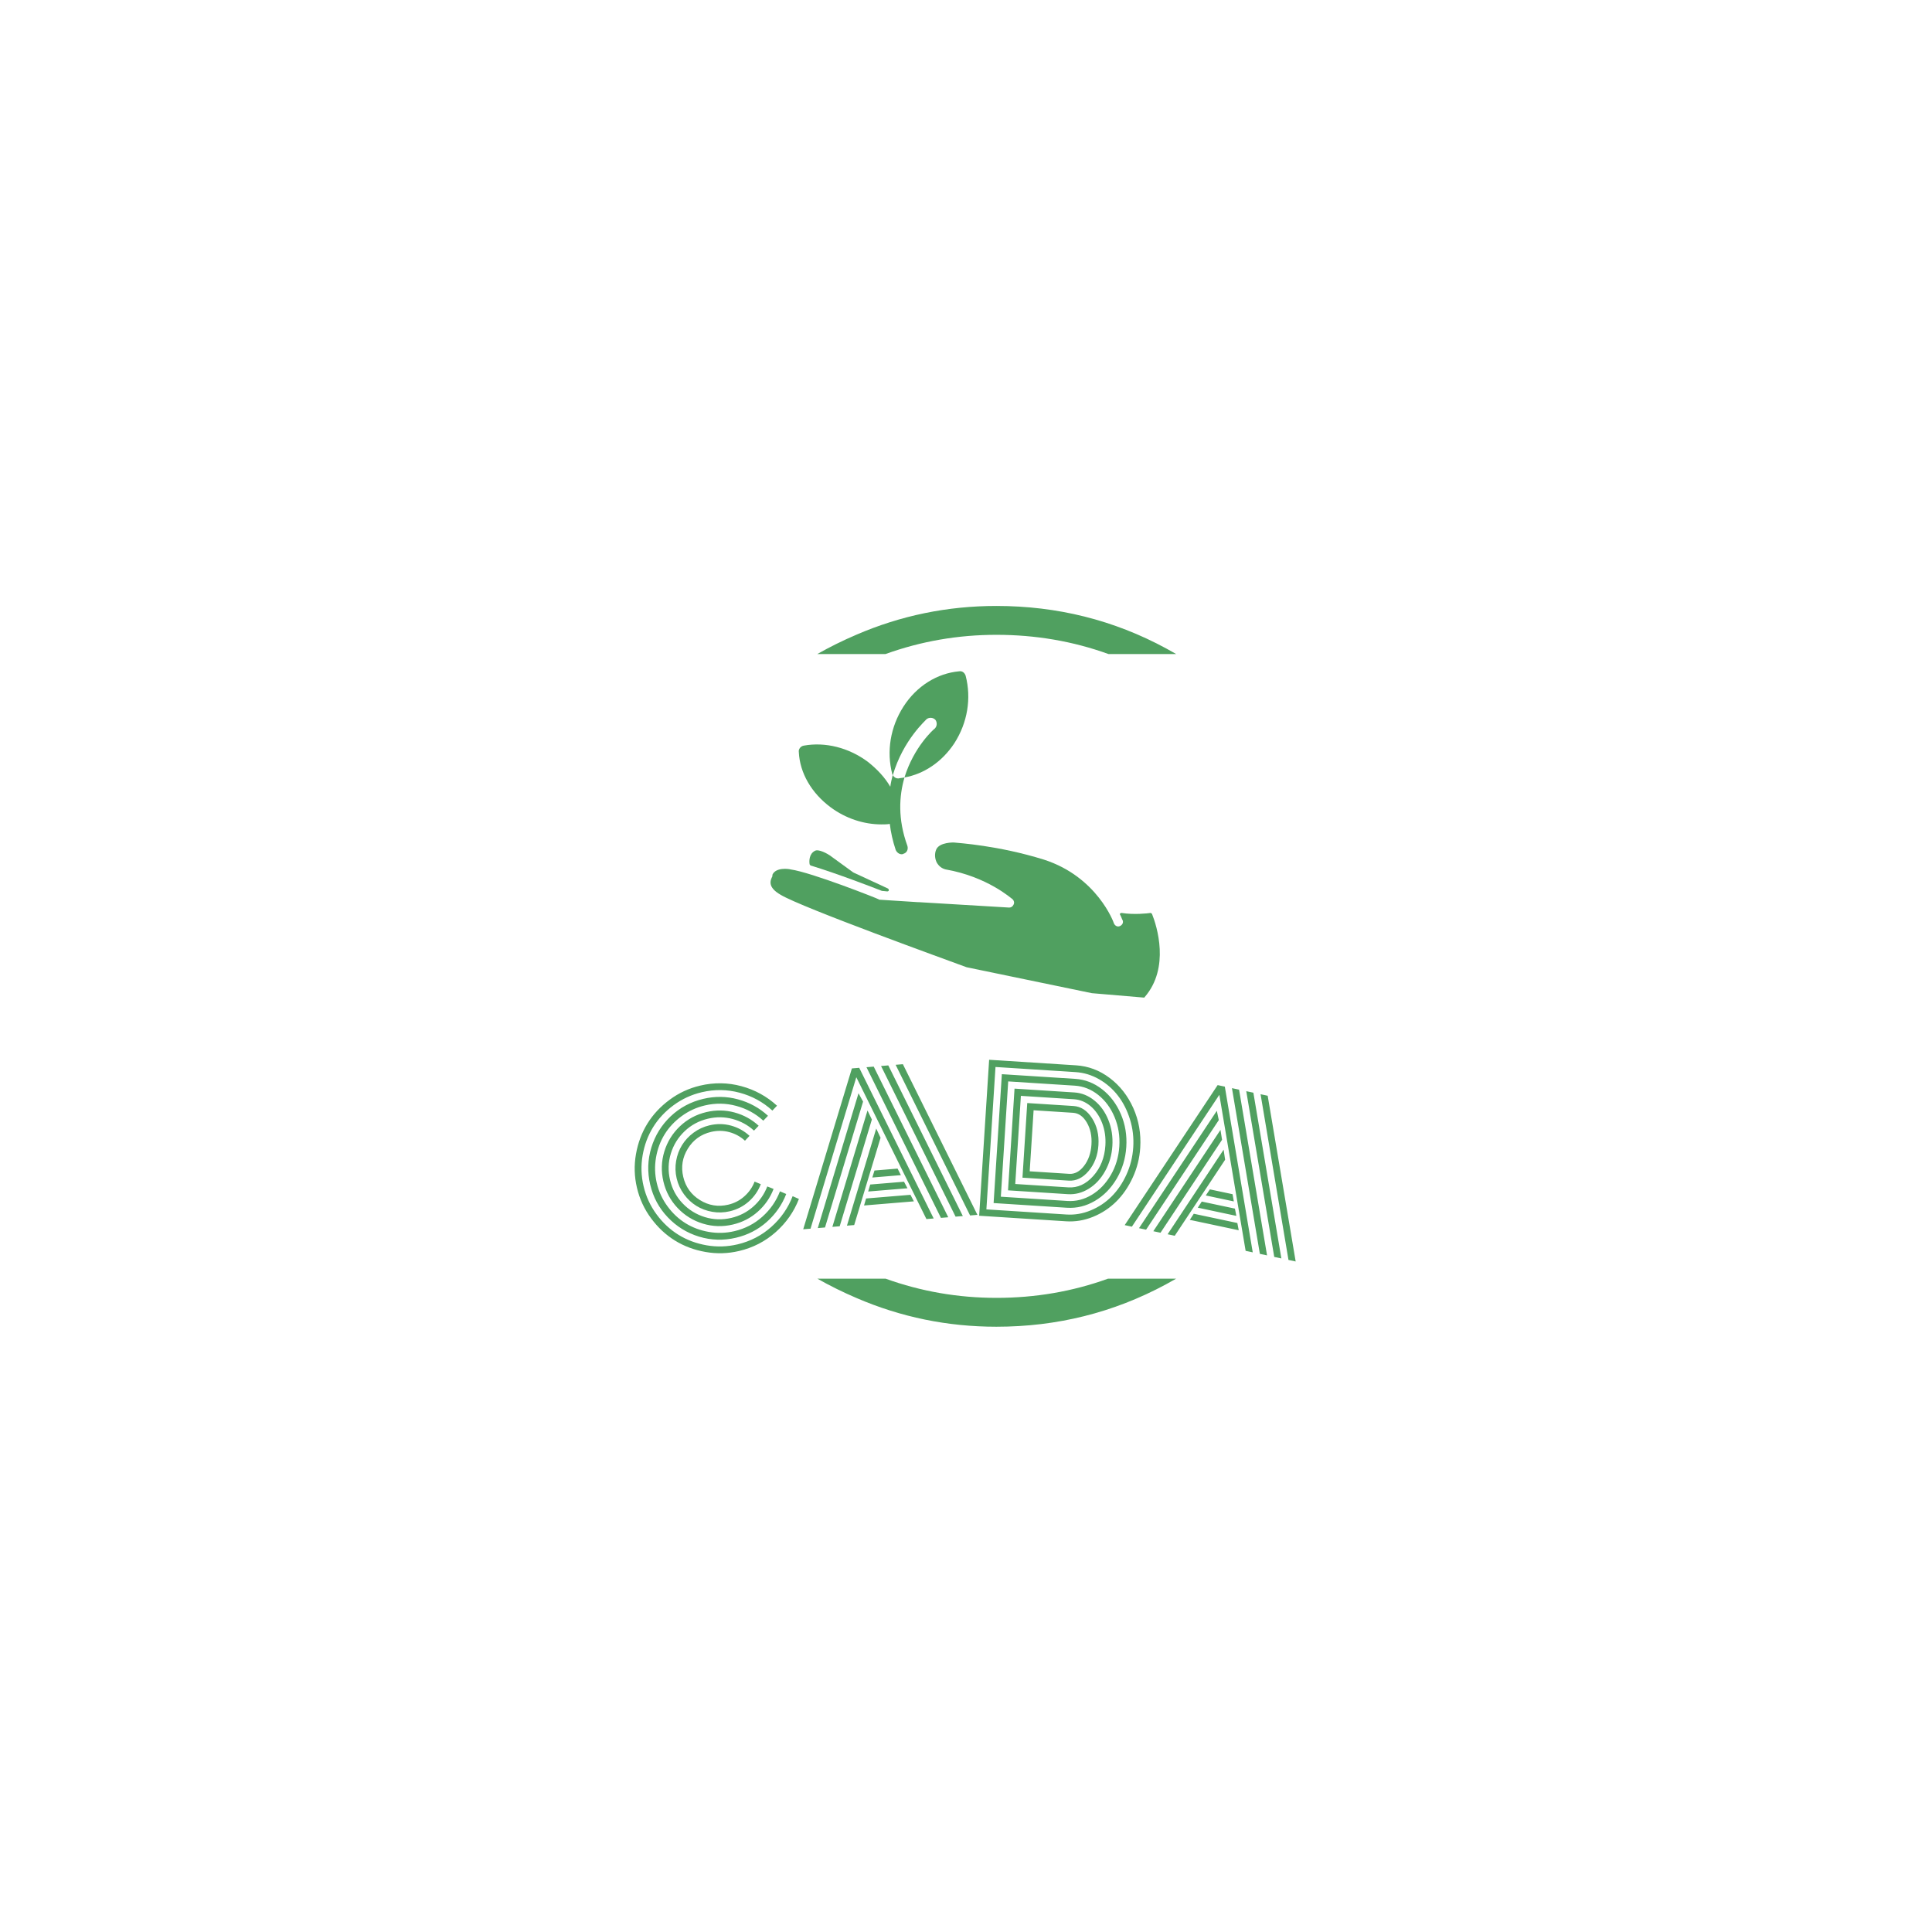 <svg xmlns="http://www.w3.org/2000/svg" version="1.1" xmlns:xlink="http://www.w3.org/1999/xlink" xmlns:svgjs="http://svgjs.dev/svgjs" width="1000" height="1000" viewBox="0 0 1000 1000"><rect width="1000" height="1000" fill="#ffffff"></rect><g transform="matrix(0.7,0,0,0.7,149.576,282.127)"><svg viewBox="0 0 396 247" data-background-color="#ffffff" preserveAspectRatio="xMidYMid meet" height="623" width="1000" xmlns="http://www.w3.org/2000/svg" xmlns:xlink="http://www.w3.org/1999/xlink"><defs></defs><g id="tight-bounds" transform="matrix(1,0,0,1,0.24,-0.1)"><svg viewBox="0 0 395.52 247.2" height="247.2" width="395.52"><g><svg></svg></g><g><svg viewBox="0 0 395.52 247.2" height="247.2" width="395.52"><g><path d="M206.919 26.41c-11.243 0-22.076 1.877-32.499 5.631l-20.004 0c3.66-2.075 7.491-3.968 11.492-5.679 13.013-5.609 26.683-8.414 41.011-8.414 17.853 0 34.44 4.151 49.761 12.453 0.989 0.535 1.965 1.081 2.93 1.64l-19.856 0c-10.398-3.754-21.343-5.631-32.835-5.631zM206.919 220.79c11.443 0 22.352-1.877 32.727-5.631l19.968 0c-0.998 0.576-2.008 1.139-3.03 1.688-15.353 8.269-31.908 12.404-49.665 12.405-14.327 0-27.997-2.805-41.011-8.414-4.001-1.711-7.832-3.604-11.492-5.679l20.004 0c10.422 3.754 21.255 5.631 32.499 5.631z" fill="#50a060" data-fill-palette-color="tertiary"></path></g><g transform="matrix(1,0,0,1,100.874,37.08)"><svg viewBox="0 0 193.772 173.04" height="173.04" width="193.772"><g><svg viewBox="0 0 395.52 353.202" height="173.04" width="193.772"><g transform="matrix(1,0,0,1,0,232.503)"><svg viewBox="0 0 395.52 120.699" height="120.699" width="395.52"><g><svg viewBox="0 0 395.52 120.699" height="120.699" width="395.52"><g><svg viewBox="0 0 395.52 120.699" height="120.699" width="395.52"><g transform="matrix(1,0,0,1,0,0)"><svg width="395.52" viewBox="0.137 -35.579 168.996 51.572" height="120.699" data-palette-color="#50a060"><path d="M29.498-16.123v0l-1.167 1.24c-1.145-1.052-2.482-1.785-4.011-2.198-1.521-0.409-3.073-0.426-4.657-0.053v0c-2.57 0.606-4.549 2.031-5.937 4.276-1.389 2.245-1.78 4.653-1.174 7.223 0.606 2.57 2.031 4.549 4.276 5.937 2.245 1.389 4.653 1.78 7.222 1.174v0c1.583-0.373 2.963-1.089 4.138-2.147 1.183-1.053 2.052-2.306 2.607-3.758v0l1.585 0.664c-0.652 1.709-1.674 3.182-3.067 4.422-1.394 1.233-3.016 2.067-4.866 2.503v0c-1.486 0.35-2.975 0.397-4.467 0.139-1.492-0.258-2.848-0.764-4.067-1.518-1.219-0.754-2.277-1.741-3.174-2.961-0.897-1.22-1.521-2.573-1.871-4.058-0.35-1.486-0.397-2.975-0.139-4.468 0.258-1.492 0.764-2.848 1.518-4.066 0.754-1.219 1.741-2.277 2.96-3.174 1.22-0.897 2.573-1.521 4.059-1.872v0c1.862-0.439 3.693-0.415 5.493 0.072 1.801 0.493 3.381 1.367 4.739 2.623zM31.837-18.709v0l-1.196 1.248c-1.554-1.421-3.37-2.411-5.447-2.97-2.07-0.56-4.179-0.587-6.327-0.08v0c-2.304 0.543-4.292 1.611-5.964 3.204-1.672 1.593-2.848 3.493-3.526 5.701-0.678 2.208-0.746 4.464-0.203 6.767 0.543 2.304 1.611 4.292 3.204 5.964 1.593 1.672 3.493 2.848 5.701 3.526 2.208 0.678 4.464 0.746 6.767 0.202v0c2.148-0.506 4.025-1.476 5.633-2.91 1.612-1.442 2.798-3.153 3.557-5.133v0l1.609 0.638c-0.86 2.251-2.201 4.187-4.024 5.809-1.823 1.622-3.948 2.718-6.375 3.29v0c-2.602 0.613-5.158 0.538-7.667-0.227-2.509-0.765-4.666-2.099-6.471-4.002-1.806-1.91-3.016-4.162-3.627-6.758-0.613-2.602-0.538-5.158 0.227-7.667 0.765-2.509 2.099-4.666 4.002-6.471 1.903-1.805 4.156-3.014 6.758-3.627v0c2.427-0.572 4.818-0.54 7.173 0.097 2.356 0.637 4.421 1.77 6.196 3.399zM34.216-21.253v0l-1.195 1.248c-1.982-1.814-4.293-3.074-6.932-3.781-2.641-0.713-5.314-0.751-8.02-0.112v0c-2.174 0.512-4.156 1.428-5.948 2.748-1.787 1.312-3.228 2.853-4.325 4.625-1.096 1.772-1.832 3.75-2.207 5.935-0.382 2.186-0.316 4.369 0.198 6.549 0.512 2.174 1.428 4.156 2.748 5.948 1.312 1.787 2.853 3.228 4.626 4.324 1.772 1.096 3.75 1.832 5.935 2.208 2.192 0.38 4.376 0.314 6.549-0.198v0c2.725-0.642 5.103-1.874 7.132-3.695 2.038-1.816 3.538-3.978 4.502-6.486v0l1.599 0.681c-1.067 2.765-2.725 5.146-4.974 7.142-2.25 1.989-4.871 3.337-7.862 4.041v0c-3.212 0.757-6.368 0.662-9.468-0.285-3.094-0.949-5.756-2.599-7.989-4.949-2.231-2.344-3.725-5.122-4.482-8.334-0.757-3.212-0.662-6.368 0.286-9.468 0.947-3.1 2.593-5.765 4.937-7.996 2.352-2.226 5.134-3.717 8.346-4.474v0c3.004-0.708 5.963-0.666 8.876 0.127 2.918 0.785 5.474 2.186 7.668 4.202zM36.526-23.832v0l-1.186 1.246c-2.401-2.194-5.195-3.717-8.381-4.569-3.187-0.851-6.416-0.892-9.687-0.121v0c-2.628 0.62-5.025 1.726-7.19 3.318-2.159 1.591-3.903 3.461-5.232 5.611-1.329 2.149-2.223 4.545-2.683 7.187-0.459 2.643-0.378 5.281 0.243 7.915 0.62 2.628 1.726 5.025 3.318 7.191 1.591 2.159 3.461 3.903 5.61 5.232 2.149 1.329 4.545 2.223 7.188 2.683 2.649 0.458 5.288 0.377 7.915-0.243v0c3.27-0.771 6.143-2.256 8.618-4.456 2.473-2.206 4.294-4.827 5.461-7.863v0l1.606 0.711c-1.275 3.28-3.252 6.106-5.933 8.477-2.679 2.378-5.797 3.986-9.353 4.825v0c-2.868 0.676-5.735 0.76-8.602 0.25-2.872-0.501-5.474-1.473-7.807-2.916-2.333-1.443-4.366-3.337-6.097-5.683-1.736-2.337-2.942-4.94-3.618-7.808-0.676-2.868-0.76-5.739-0.252-8.612 0.503-2.865 1.476-5.464 2.918-7.798 1.443-2.333 3.337-4.366 5.683-6.096 2.337-1.736 4.94-2.942 7.808-3.618v0c3.569-0.841 7.084-0.793 10.545 0.144 3.461 0.938 6.497 2.602 9.108 4.993zM68.196-6.077l-7.305 0.605 0.554-1.791 5.91-0.49zM69.879-2.724l-10.046 0.832 0.524-1.789 8.641-0.716zM71.521 0.622l-12.747 1.056 0.524-1.79 11.351-0.94zM56.8-31.111l-11.703 38.718-1.873 0.155 12.446-41.128 1.874-0.155 19.035 38.52-1.853 0.153zM46.951 7.454l10.41-34.468 1.169 2.131-9.735 32.184zM50.678 7.145l8.984-29.754 1.114 2.306-8.224 27.293zM54.405 6.836l7.486-24.833 1.108 2.357-6.74 22.322zM68.706-34.446l19.055 38.518-1.874 0.156-19.035-38.52zM63.125-33.983l1.853-0.154 19.056 38.518-1.854 0.154zM59.398-33.675l1.853-0.153 19.056 38.518-1.874 0.155zM111.109-4.677l-11.826-0.756 1.22-19.081c0 0 3.942 0.252 11.826 0.756v0c1.909 0.122 3.49 1.162 4.741 3.119 1.257 1.964 1.802 4.254 1.635 6.869v0c-0.169 2.635-1.001 4.839-2.498 6.614-1.49 1.775-3.189 2.602-5.098 2.479zM102.129-22.667l-0.999 15.609 10.09 0.645c1.43 0.091 2.703-0.592 3.818-2.051 1.116-1.465 1.742-3.272 1.88-5.421v0c0.139-2.169-0.252-4.044-1.173-5.626-0.921-1.582-2.097-2.419-3.527-2.51v0zM98.877-26.352l-1.441 22.534 13.562 0.868c2.388 0.153 4.518-0.82 6.39-2.918 1.864-2.092 2.895-4.688 3.093-7.789v0c0.131-2.042-0.145-3.954-0.826-5.734-0.687-1.788-1.667-3.226-2.94-4.317-1.28-1.084-2.705-1.676-4.275-1.776v0zM110.887-1.214l-15.298-0.978 1.663-26.007 15.299 0.978c1.876 0.12 3.589 0.811 5.138 2.073 1.55 1.255 2.736 2.914 3.559 4.977 0.83 2.057 1.17 4.267 1.019 6.628v0c-0.15 2.342-0.768 4.487-1.854 6.435-1.08 1.948-2.468 3.446-4.165 4.493-1.697 1.054-3.484 1.521-5.361 1.401zM95.636-30.046l-1.885 29.48 17.025 1.089c2.196 0.14 4.28-0.388 6.254-1.584 1.967-1.197 3.585-2.89 4.854-5.081 1.269-2.197 1.989-4.626 2.16-7.287v0c0.169-2.648-0.235-5.146-1.214-7.493-0.979-2.341-2.372-4.23-4.177-5.668-1.812-1.439-3.809-2.228-5.991-2.367v0zM110.665 2.259l-18.762-1.2 2.108-32.952 18.762 1.199c2.502 0.16 4.79 1.045 6.864 2.654 2.075 1.609 3.673 3.722 4.795 6.339 1.122 2.617 1.588 5.412 1.398 8.386-0.19 2.967-1.008 5.681-2.454 8.14-1.446 2.453-3.301 4.345-5.564 5.677-2.263 1.332-4.645 1.917-7.147 1.757zM92.385-33.731l-2.328 36.406 20.498 1.311c2.102 0.134 4.162-0.218 6.18-1.058 2.024-0.833 3.8-2.015 5.327-3.547 1.534-1.532 2.803-3.398 3.805-5.599 1.002-2.2 1.582-4.528 1.739-6.983 0.157-2.455-0.122-4.834-0.836-7.138-0.714-2.304-1.735-4.316-3.061-6.038-1.32-1.721-2.93-3.127-4.83-4.217-1.895-1.083-3.893-1.692-5.996-1.826v0zM110.444 5.722v0l-22.235-1.422 2.551-39.879 22.234 1.423c3.127 0.2 5.991 1.278 8.591 3.234 2.6 1.957 4.611 4.517 6.032 7.681 1.414 3.17 2.006 6.555 1.776 10.154v0c-0.172 2.694-0.816 5.245-1.933 7.652-1.109 2.401-2.515 4.442-4.219 6.124-1.704 1.681-3.678 2.978-5.92 3.89-2.243 0.912-4.535 1.293-6.877 1.143zM153.32 0.64l-7.17-1.524 1.046-1.556 5.801 1.232zM153.965 4.335l-9.859-2.096 1.017-1.562 8.48 1.802zM154.574 8.012l-12.51-2.659 1.017-1.563 11.141 2.368zM149.615-26.616l-22.357 33.709-1.838-0.391 23.763-35.802 1.838 0.391 7.137 42.37-1.819-0.387zM129.078 7.479l19.894-30.009 0.507 2.377-18.592 28.017zM132.736 8.257l17.172-25.906 0.403 2.529-15.736 23.768zM136.394 9.034l14.32-21.625 0.382 2.576-12.882 19.436zM161.977-26.381l7.156 42.374-1.839-0.391-7.137-42.369zM156.499-27.545l1.819 0.387 7.157 42.374-1.82-0.387zM152.841-28.322l1.819 0.386 7.156 42.374-1.839-0.391z" opacity="1" transform="matrix(1,0,0,1,0,0)" fill="#50a060" class="undefined-text-0" data-fill-palette-color="primary" id="text-0"></path></svg></g></svg></g></svg></g></svg></g><g transform="matrix(1,0,0,1,81.289,0)"><svg viewBox="0 0 232.941 195.292" height="195.292" width="232.941"><g><svg xmlns="http://www.w3.org/2000/svg" xmlns:xlink="http://www.w3.org/1999/xlink" version="1.1" x="0" y="0" viewBox="6.619 13.785 79.577 66.715" style="enable-background:new 0 0 91 91;" xml:space="preserve" height="195.292" width="232.941" class="icon-icon-0" data-fill-palette-color="accent" id="icon-0"><g fill="#50a060" data-fill-palette-color="accent"><path d="M23.7 55c-0.1 0-0.1-0.1-0.2-0.1l-4.4-3.2c-0.9-0.7-2.7-1.6-3.4-1.2-1.2 0.6-1.2 2.1-1.1 2.7 0 0.1 0.1 0.2 0.2 0.3 5.3 1.6 13.1 4.6 14.6 5.2 0 0 0.1 0 0.1 0l1 0.1c0 0 0 0 0 0 0.1 0 0.3-0.1 0.3-0.2 0-0.1 0-0.3-0.2-0.4L23.7 55z" fill="#50a060" data-fill-palette-color="accent"></path><path d="M84.6 63.4c-0.1-0.1-0.2-0.2-0.3-0.2-0.7 0.1-3.4 0.4-5.9 0-0.1 0-0.2 0-0.3 0.1-0.1 0.1-0.1 0.2 0 0.3 0.3 0.6 0.4 1 0.5 1.1 0.2 0.5-0.1 1-0.6 1.2-0.5 0.2-1-0.1-1.2-0.6 0-0.1-3.4-9.5-14.3-13-9.3-2.9-17.5-3.4-18.4-3.5 0 0-2.9-0.1-3.6 1.4-0.4 0.9-0.3 1.9 0.1 2.7 0.4 0.7 1 1.2 1.8 1.4 8.6 1.5 13.5 6 13.7 6.1 0.3 0.3 0.4 0.7 0.2 1.1-0.2 0.4-0.5 0.6-0.9 0.6L37 61c0 0-0.1 0-0.1 0 0 0-0.1 0-0.1 0L29 60.5c-0.1 0-0.2 0-0.3-0.1-0.1-0.1-13.7-5.5-18-6.1-0.3-0.1-3-0.5-3.7 1.1L7 55.7c-0.4 0.8-1.1 2.2 1.7 3.8 4.3 2.6 34.5 13.5 38 14.8l25.6 5.3 10.6 0.9c0 0 0 0 0 0 0.1 0 0.2 0 0.2-0.1C88.3 74.4 85.6 65.9 84.6 63.4z" fill="#50a060" data-fill-palette-color="accent"></path><path d="M38.5 23.6c0.5-0.4 1.3-0.4 1.8 0.1 0.4 0.5 0.4 1.3-0.1 1.8-0.3 0.2-4.3 3.8-6.2 10 4-0.7 7.7-3.2 10.2-7 2.7-4.2 3.5-9.2 2.3-13.8-0.2-0.6-0.7-1-1.3-0.9-4.5 0.4-8.7 3-11.4 7.2v0c-2.7 4.2-3.5 9.2-2.3 13.8 0 0.1 0.1 0.2 0.1 0.3C33.7 27.8 38.5 23.7 38.5 23.6z" fill="#50a060" data-fill-palette-color="accent"></path><path d="M32.8 35.7c0 0-0.1 0-0.1 0-0.5 0-0.9-0.3-1.1-0.7-0.2 0.8-0.4 1.6-0.5 2.4-1.1-1.9-2.7-3.6-4.6-5.1 0 0 0 0 0 0-3.9-2.9-8.7-4.1-13.1-3.3-0.6 0.1-1.1 0.7-1 1.3 0.2 4.3 2.6 8.4 6.5 11.3 3.1 2.3 6.8 3.5 10.4 3.5 0.6 0 1.1 0 1.7-0.1 0.2 1.7 0.6 3.5 1.2 5.3 0.2 0.5 0.7 0.9 1.2 0.9 0.1 0 0.3 0 0.4-0.1 0.7-0.2 1-0.9 0.8-1.6C32.6 44 32.9 39.3 34 35.5 33.6 35.6 33.2 35.6 32.8 35.7z" fill="#50a060" data-fill-palette-color="accent"></path></g></svg></g></svg></g><g></g></svg></g></svg></g></svg></g></svg><rect width="395.52" height="247.2" fill="none" stroke="none" visibility="hidden"></rect></g></svg></g></svg>